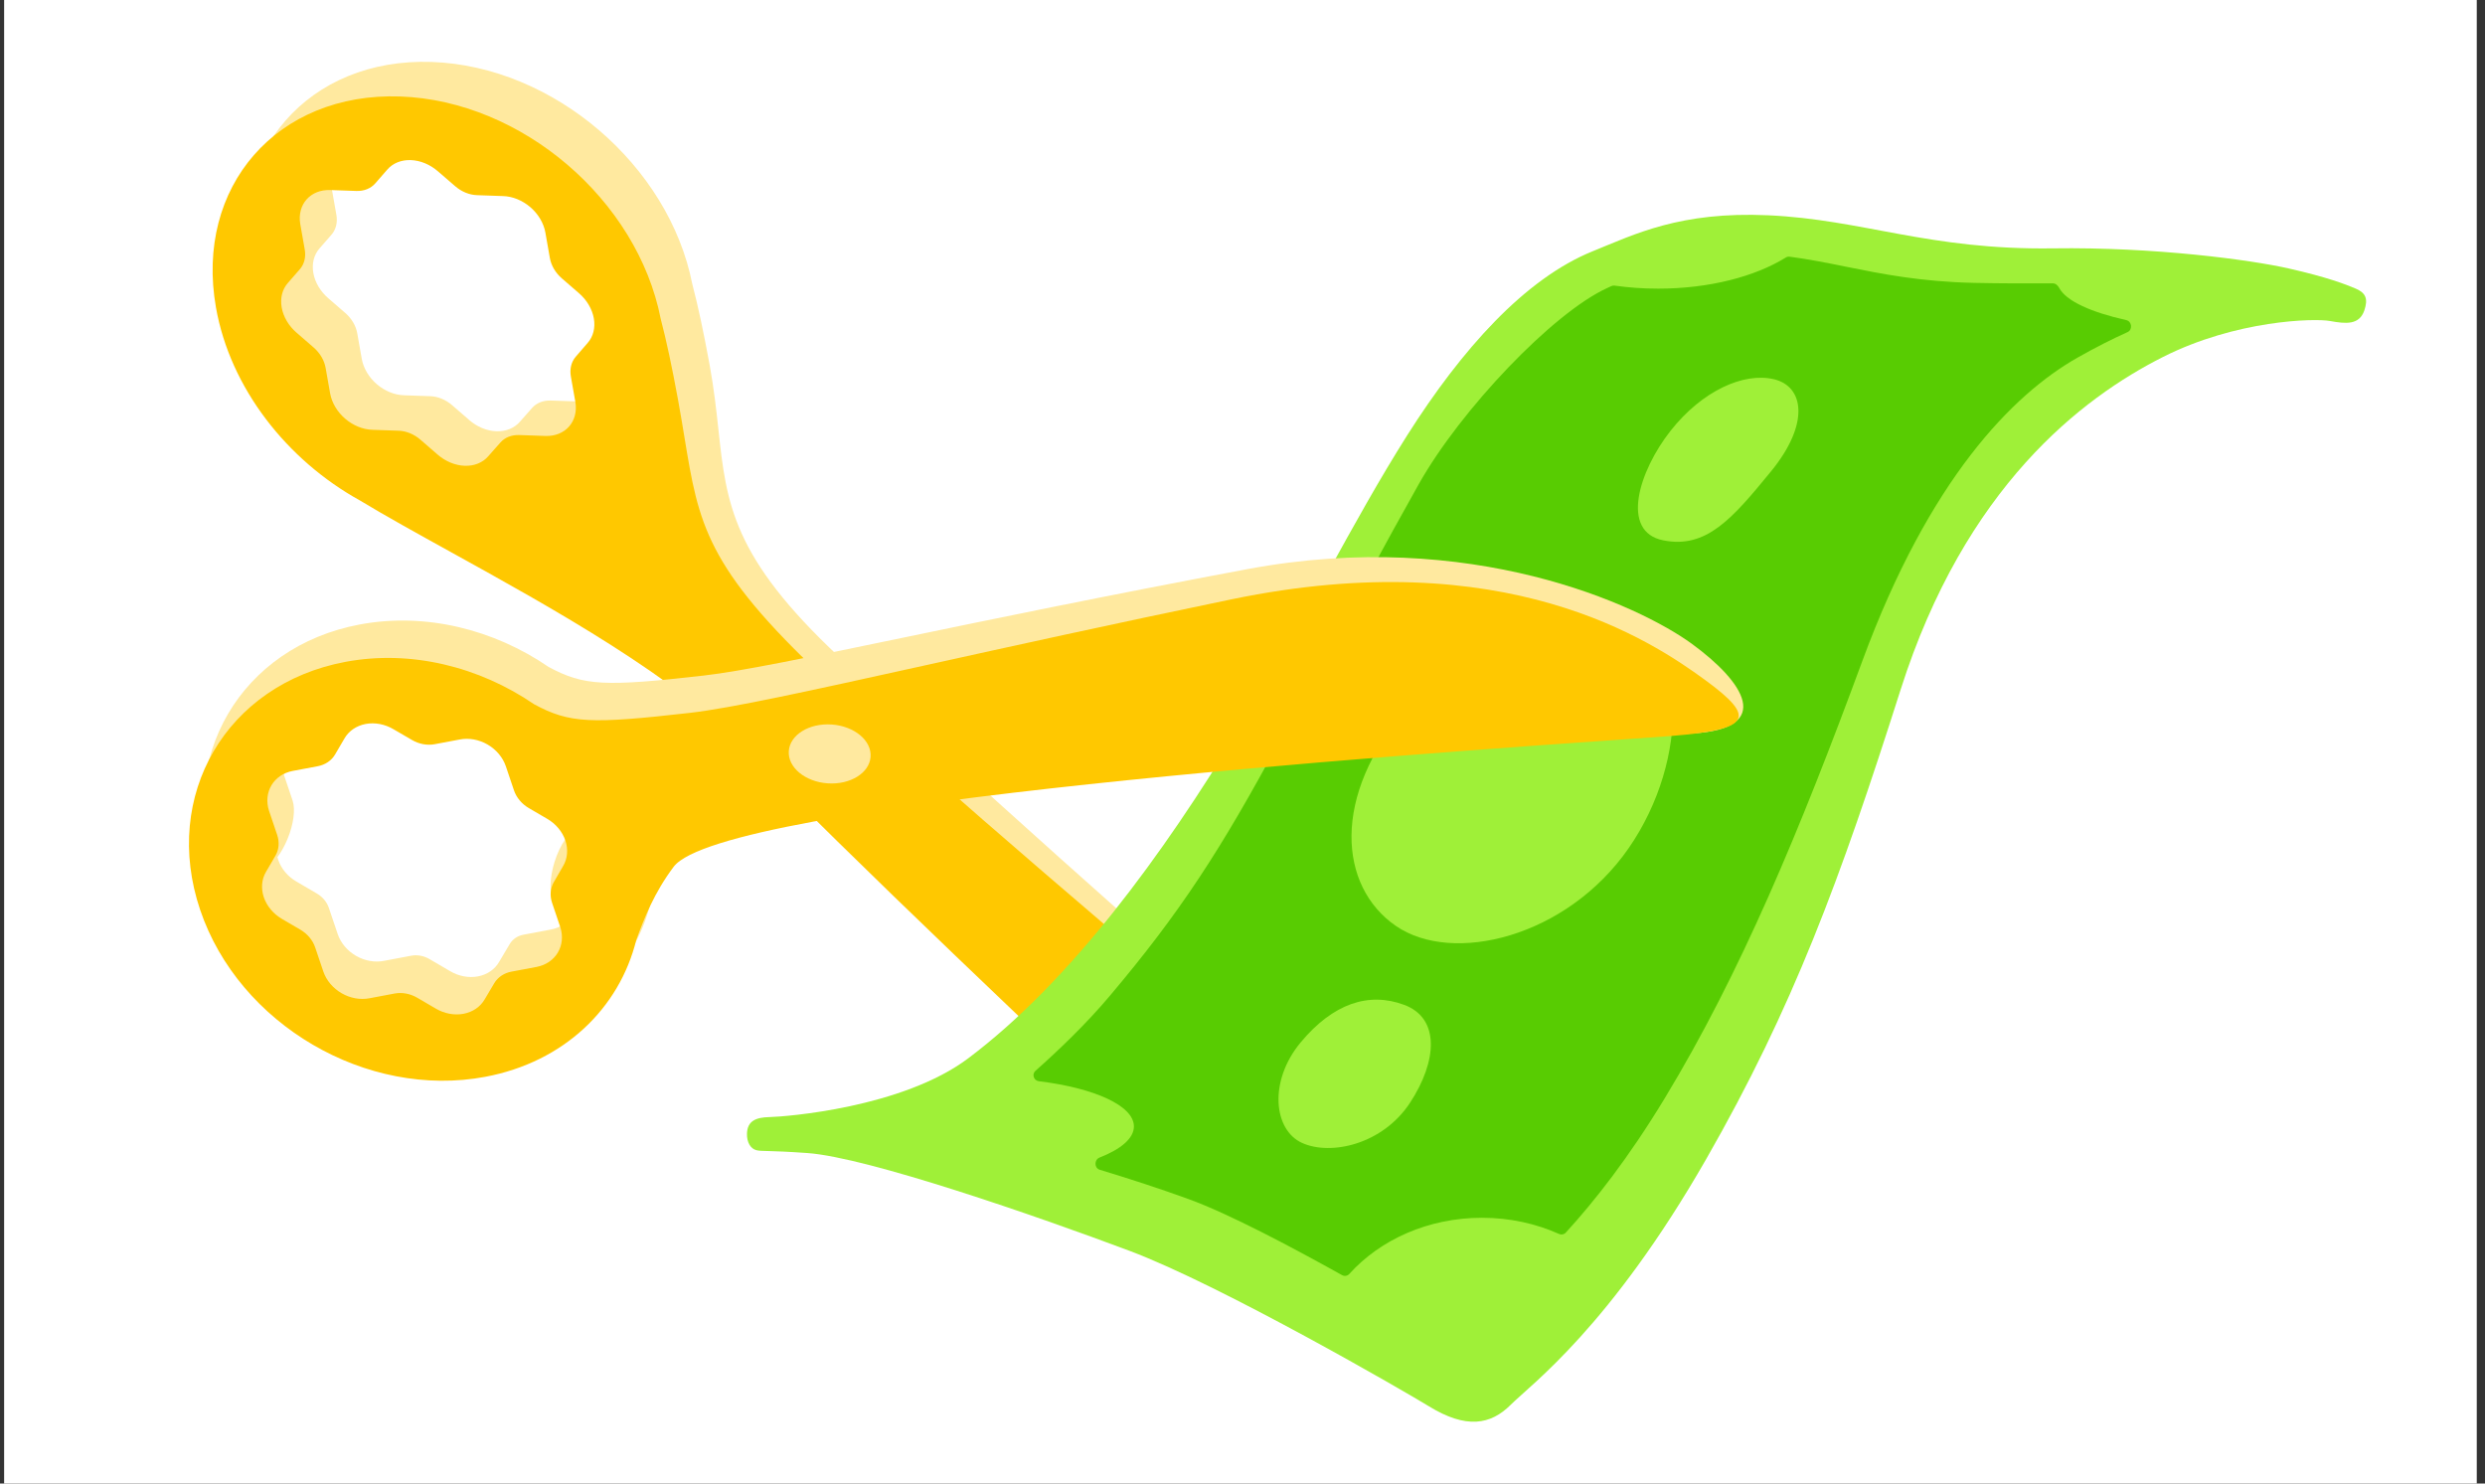 <svg width="201" height="120" viewBox="0 0 201 120" fill="none" xmlns="http://www.w3.org/2000/svg"><rect x="0" y="0" width="201" height="120" fill="#333333" stroke="none"/><rect width="200" height="120" transform="translate(0.334)" fill="white"/><path fill-rule="evenodd" clip-rule="evenodd" d="M55.995 22.973C54.103 13.36 44.751 5.354 34.924 5.011C24.973 4.663 18.304 12.306 20.027 22.08C21.178 28.609 25.783 34.438 31.679 37.692C33.731 38.935 36.252 40.329 38.999 41.847L39 41.847C47.203 46.382 57.428 52.034 63.214 58.132C70.102 65.392 88.887 83.184 97.418 91.173L102.886 84.425C94.82 77.677 76.617 61.32 67.868 53.129C59.224 45.038 58.759 40.74 58.109 34.744L58.109 34.744C57.937 33.154 57.751 31.444 57.397 29.512C56.912 26.867 56.457 24.722 55.995 22.973ZM49.38 20.915L48.007 19.727C47.492 19.281 47.143 18.688 47.035 18.079L46.67 16.008C46.533 15.25 46.094 14.513 45.451 13.961C44.808 13.409 44.013 13.088 43.242 13.068L41.135 12.994C40.521 12.973 39.891 12.713 39.38 12.272L37.995 11.076C37.357 10.515 36.562 10.185 35.788 10.158C35.014 10.13 34.327 10.41 33.88 10.932L32.911 12.042C32.551 12.455 32.003 12.675 31.387 12.653L29.271 12.58C27.669 12.524 26.587 13.743 26.844 15.316L27.209 17.387C27.316 17.996 27.173 18.572 26.811 18.986L25.845 20.093C25.391 20.607 25.21 21.322 25.344 22.08C25.477 22.837 25.914 23.574 26.556 24.126L27.927 25.314C28.441 25.76 28.79 26.352 28.897 26.961L29.262 29.033C29.4 29.791 29.839 30.527 30.482 31.079C31.125 31.631 31.92 31.952 32.691 31.974L34.807 32.047C35.422 32.069 36.055 32.33 36.567 32.773L37.941 33.965C38.579 34.526 39.374 34.856 40.148 34.883C40.922 34.91 41.609 34.631 42.056 34.109L43.036 33C43.396 32.592 43.941 32.376 44.553 32.397L46.673 32.471C48.275 32.527 49.357 31.308 49.1 29.735L48.734 27.657C48.627 27.052 48.768 26.48 49.126 26.065L50.091 24.948C50.545 24.434 50.726 23.719 50.592 22.961C50.459 22.204 50.022 21.467 49.38 20.915Z" fill="#FFE99F"/><path fill-rule="evenodd" clip-rule="evenodd" d="M53.441 25.79C51.56 16.167 42.201 8.147 32.366 7.804C22.415 7.456 15.745 15.098 17.468 24.873C18.619 31.398 23.218 37.223 29.109 40.479C31.163 41.723 33.687 43.119 36.439 44.64C44.643 49.174 54.868 54.826 60.654 60.925C67.541 68.184 86.326 85.977 94.858 93.965L101.838 85.356C93.772 78.608 75.452 63.065 66.704 54.875C57.089 45.874 56.514 42.377 55.367 35.401C55.209 34.443 55.041 33.418 54.837 32.305C54.354 29.672 53.9 27.534 53.441 25.79ZM46.82 23.708L45.447 22.519C44.933 22.074 44.583 21.481 44.476 20.871L44.111 18.801C43.974 18.042 43.535 17.306 42.892 16.754C42.248 16.202 41.453 15.88 40.682 15.86L38.575 15.786C37.962 15.765 37.331 15.506 36.821 15.065L35.435 13.869C34.797 13.308 34.002 12.977 33.228 12.95C32.455 12.923 31.767 13.202 31.32 13.725L30.352 14.835C29.991 15.248 29.443 15.467 28.828 15.446L26.712 15.372C25.109 15.316 24.027 16.535 24.284 18.108L24.649 20.18C24.757 20.789 24.614 21.364 24.252 21.779L23.286 22.886C22.831 23.399 22.651 24.115 22.784 24.872C22.918 25.63 23.354 26.367 23.997 26.918L25.368 28.107C25.881 28.552 26.23 29.145 26.337 29.754L26.703 31.825C26.841 32.584 27.28 33.32 27.923 33.871C28.566 34.423 29.36 34.745 30.131 34.766L32.248 34.84C32.863 34.861 33.496 35.122 34.007 35.566L35.382 36.758C36.02 37.318 36.815 37.649 37.588 37.676C38.362 37.703 39.049 37.424 39.496 36.901L40.476 35.793C40.837 35.385 41.382 35.168 41.993 35.19L44.113 35.264C45.716 35.32 46.797 34.1 46.541 32.527L46.174 30.45C46.068 29.845 46.209 29.272 46.566 28.858L47.531 27.74C47.986 27.227 48.166 26.512 48.033 25.754C47.899 24.996 47.462 24.259 46.82 23.708Z" fill="#FFC800"/><path d="M128.828 20.322C123.36 22.532 118.241 28.233 113.82 35.213C109.399 42.194 105.423 50.36 100.267 58.889C94.042 69.185 86.597 79.365 78.336 85.589C72.984 89.622 63.503 90.33 62.223 90.359C61.17 90.383 60.449 90.65 60.42 91.697C60.4 92.397 60.711 92.918 61.176 93.035C61.641 93.151 62.057 93.035 65.306 93.267C70.192 93.616 83.921 98.386 91.367 101.179C98.812 103.971 113.793 112.653 115.565 113.743C118.59 115.605 120.568 115.256 122.197 113.627C123.826 111.998 130.224 107.345 138.019 93.733C145.011 81.524 148.839 71.163 153.725 55.806C158.949 39.389 168.384 32.188 174.957 28.873C180.881 25.885 187.203 25.737 188.453 25.964C189.733 26.197 190.838 26.313 191.245 25.092C191.55 24.178 191.362 23.696 190.547 23.347C189.733 22.998 188.22 22.416 185.137 21.718C182.054 21.02 174.318 19.973 166.057 20.089C155.987 20.231 150.7 17.762 143.022 17.413C135.898 17.089 132.213 18.953 128.828 20.322Z" fill="#9FF038"/><path fill-rule="evenodd" clip-rule="evenodd" d="M144.752 20.763C144.644 20.749 144.535 20.773 144.443 20.831C141.957 22.371 138.256 23.347 134.123 23.347C132.904 23.347 131.723 23.262 130.599 23.103C130.509 23.09 130.417 23.104 130.334 23.142C130.214 23.198 130.095 23.254 129.976 23.308C125.602 25.319 118.165 33.111 114.752 39.169C111.987 44.077 108.979 49.693 105.825 55.581C105.085 56.961 104.338 58.357 103.583 59.762C98.789 68.691 95.439 73.839 89.739 80.587C87.835 82.841 85.61 84.969 83.753 86.616C83.445 86.889 83.613 87.407 84.022 87.457C88.513 88.004 91.717 89.436 91.717 91.115C91.717 92.075 90.671 92.954 88.936 93.633C88.499 93.805 88.499 94.481 88.949 94.618C91.415 95.365 93.913 96.182 96.138 96.991C99.412 98.181 104.402 100.831 108.557 103.144C108.751 103.253 108.994 103.208 109.143 103.042C111.635 100.279 115.514 98.503 119.871 98.503C122.118 98.503 124.238 98.976 126.106 99.812C126.292 99.896 126.511 99.855 126.648 99.704C128.943 97.197 131.695 93.716 134.646 88.847C140.775 78.737 145.577 67.196 150.639 53.455C156.061 38.739 162.793 31.91 168.036 28.931C169.505 28.097 170.87 27.41 172.085 26.865C172.515 26.672 172.443 25.994 171.983 25.892C169.096 25.249 167.098 24.329 166.556 23.283C166.452 23.084 166.264 22.919 166.04 22.92C163.985 22.927 161.803 22.929 159.66 22.881C155.32 22.785 152.19 22.153 149.274 21.565C147.756 21.259 146.295 20.964 144.752 20.763Z" fill="#58CC02"/><path d="M113.587 81.284C116.477 82.363 116.263 85.822 114.053 89.196C111.842 92.57 107.654 93.5 105.327 92.453C103 91.406 102.598 87.443 105.211 84.309C107.824 81.175 110.698 80.206 113.587 81.284Z" fill="#9FF038"/><path d="M143.487 30.676C145.93 31.258 146.395 34.283 143.254 38.122C140.113 41.961 138.019 44.405 134.529 43.707C131.038 43.008 132.551 38.122 135.11 34.864C137.67 31.607 141.044 30.095 143.487 30.676Z" fill="#9FF038"/><path d="M130.923 50.454C136.507 51.385 136.74 61.39 131.737 68.604C126.734 75.817 117.494 78.073 112.89 74.886C108.286 71.7 107.656 64.397 113.821 57.251C119.986 50.105 125.338 49.523 130.923 50.454Z" fill="#9FF038"/><path fill-rule="evenodd" clip-rule="evenodd" d="M52.627 73.014C53.27 71.254 54.061 69.216 55.65 67.091C59.388 62.09 111.172 60.26 130.336 59.583L130.336 59.583L130.337 59.583C133.643 59.467 135.978 59.384 136.928 59.325C143.53 58.918 141.079 55.166 136.855 52.083C132.551 48.942 118.939 42.66 100.906 46.033C89.403 48.186 80.086 50.119 72.876 51.615C65.212 53.206 59.929 54.302 56.929 54.643C48.968 55.546 47.24 55.498 44.367 53.942C39.95 50.917 34.41 49.513 29.09 50.515C19.478 52.324 14.223 61.304 17.353 70.571C20.483 79.838 30.812 85.884 40.425 84.074C46.803 82.874 51.262 78.517 52.627 73.014ZM45.421 63.205L43.757 62.233C43.302 61.967 42.957 61.554 42.799 61.086L42.078 58.951C41.832 58.233 41.299 57.602 40.598 57.196C39.897 56.791 39.084 56.646 38.341 56.793L36.135 57.208C35.651 57.299 35.125 57.202 34.672 56.938L32.999 55.964C32.301 55.549 31.488 55.395 30.741 55.535C29.993 55.676 29.375 56.1 29.024 56.712L28.179 58.157C27.947 58.552 27.545 58.825 27.06 58.916L24.845 59.334C23.297 59.625 22.442 61.061 22.925 62.557L23.646 64.693C23.657 64.723 23.666 64.754 23.675 64.784C23.893 65.475 23.758 66.64 23.263 67.845C23.029 68.415 22.744 68.923 22.44 69.335C22.459 69.408 22.48 69.48 22.504 69.552C22.747 70.271 23.277 70.903 23.978 71.308L25.639 72.281C26.094 72.547 26.438 72.959 26.596 73.427L27.318 75.562C27.564 76.28 28.097 76.911 28.798 77.316C29.499 77.721 30.311 77.867 31.055 77.721L33.27 77.304C33.755 77.213 34.283 77.311 34.738 77.577L36.4 78.549C37.097 78.964 37.911 79.118 38.658 78.978C39.405 78.837 40.024 78.413 40.374 77.801L41.231 76.357C41.463 75.966 41.864 75.695 42.346 75.605L44.563 75.187C45.899 74.936 46.719 73.831 46.608 72.572C46.147 73.17 45.645 73.482 45.232 73.355C44.476 73.121 44.306 71.497 44.853 69.727C45.294 68.301 46.066 67.215 46.745 66.97C47.075 66.376 47.129 65.656 46.894 64.961C46.652 64.242 46.121 63.61 45.421 63.205Z" fill="#FFE99F"/><path fill-rule="evenodd" clip-rule="evenodd" d="M51.464 76.036C52.106 74.276 52.897 72.239 54.486 70.115C58.402 64.876 114.607 60.969 131.152 59.819L131.152 59.819C133.128 59.682 134.539 59.584 135.226 59.528C141.625 59.004 142.126 58.072 137.902 54.99C133.598 51.849 121.789 43.88 99.626 48.475C89.765 50.52 81.512 52.343 74.818 53.822C65.466 55.888 59.158 57.281 55.765 57.666C47.795 58.57 46.072 58.521 43.194 56.96C38.778 53.94 33.242 52.538 27.927 53.539C18.314 55.349 13.059 64.329 16.189 73.596C19.319 82.863 29.648 88.909 39.261 87.099C45.64 85.898 50.099 81.54 51.464 76.036ZM44.256 66.23L42.77 65.362C42.201 65.029 41.77 64.513 41.572 63.928L40.913 61.976C40.667 61.258 40.134 60.626 39.433 60.221C38.731 59.816 37.919 59.671 37.176 59.818L35.159 60.197C34.554 60.311 33.897 60.189 33.329 59.859L31.834 58.989C31.137 58.574 30.323 58.419 29.576 58.56C28.828 58.701 28.21 59.125 27.859 59.737L27.104 61.027C26.815 61.521 26.312 61.863 25.705 61.977L23.68 62.358C22.132 62.65 21.277 64.086 21.76 65.582L22.42 67.535C22.617 68.119 22.566 68.725 22.277 69.22L21.522 70.51C21.162 71.114 21.097 71.859 21.339 72.577C21.582 73.295 22.113 73.928 22.813 74.333L24.297 75.201C24.865 75.534 25.296 76.049 25.493 76.634L26.153 78.587C26.399 79.305 26.932 79.936 27.633 80.341C28.334 80.746 29.146 80.891 29.89 80.746L31.916 80.364C32.522 80.25 33.182 80.373 33.751 80.706L35.234 81.574C35.932 81.989 36.746 82.143 37.493 82.003C38.24 81.862 38.859 81.438 39.209 80.826L39.975 79.534C40.266 79.045 40.766 78.707 41.369 78.594L43.398 78.212C44.946 77.921 45.801 76.484 45.318 74.988L44.656 73.03C44.46 72.449 44.51 71.846 44.795 71.353L45.547 70.053C45.906 69.448 45.972 68.704 45.729 67.985C45.487 67.267 44.956 66.635 44.256 66.23Z" fill="#FFC800"/><ellipse cx="67.11" cy="60.983" rx="3.316" ry="2.385" transform="rotate(4.006 67.11 60.983)" fill="#FFE99F"/></svg>
